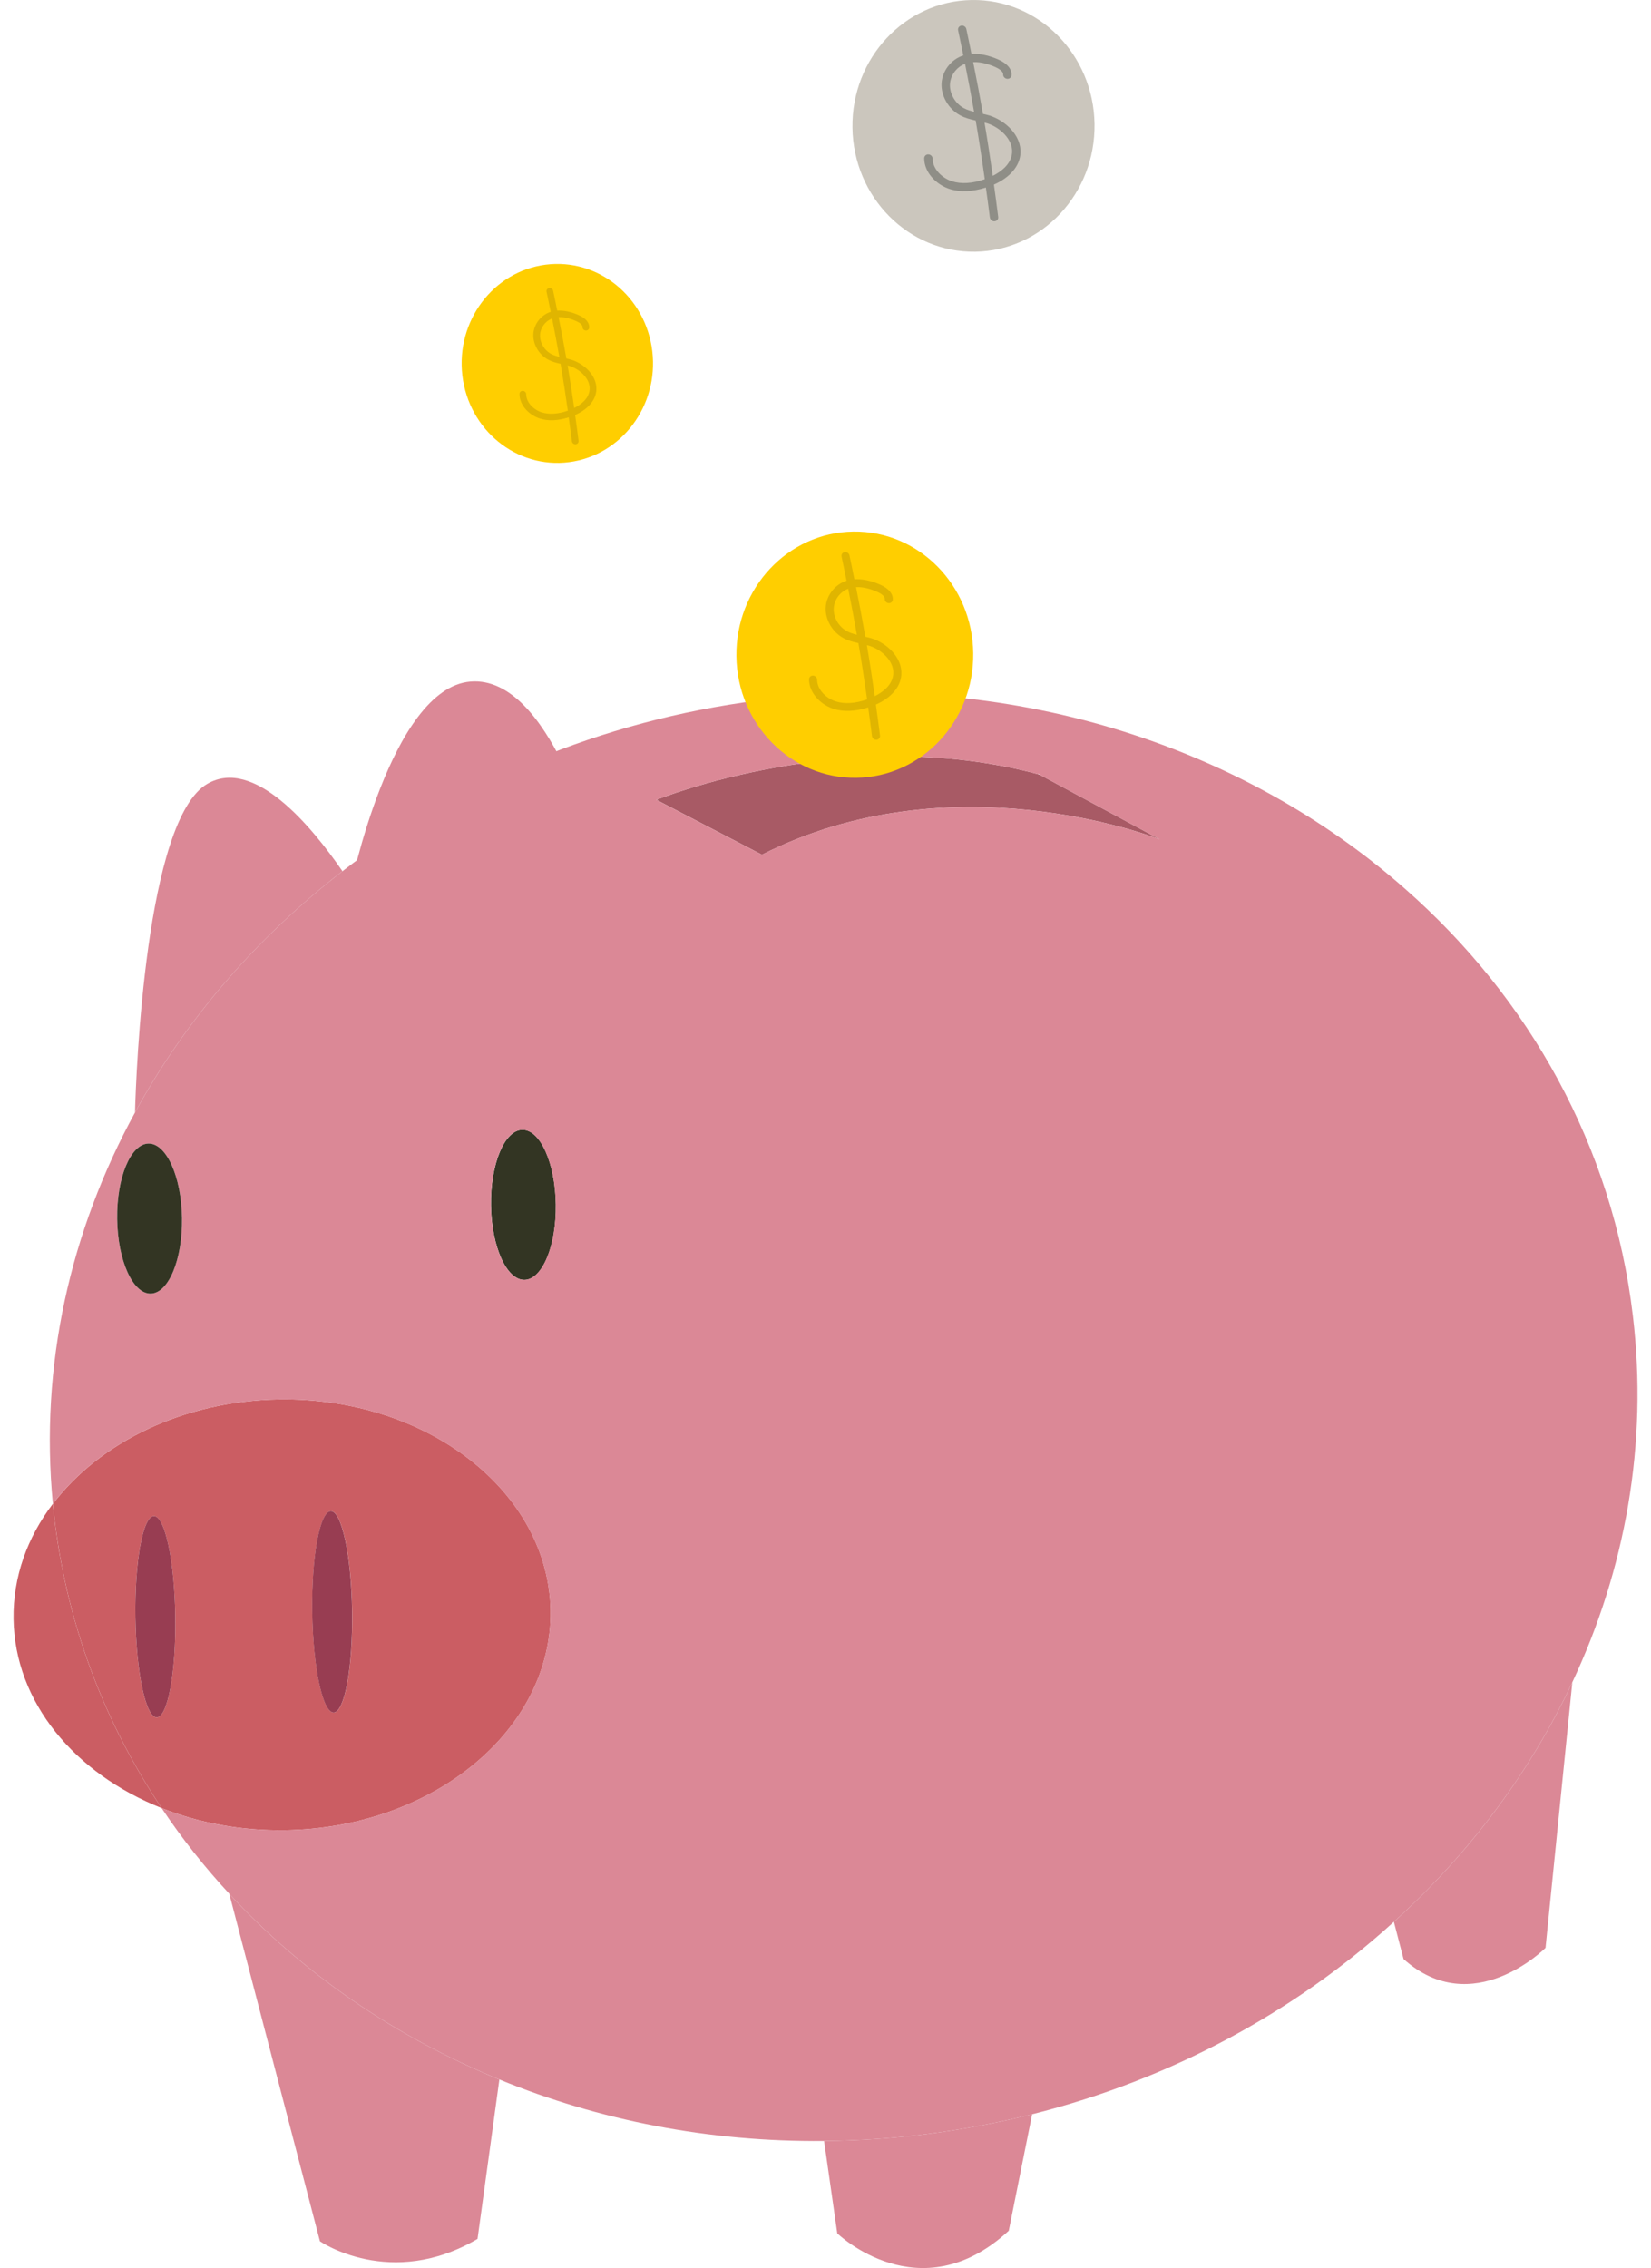 <svg width="91" height="125" viewBox="0 0 91 125" fill="none" xmlns="http://www.w3.org/2000/svg">
<path d="M27.525 114.609L26.321 123.393C21.527 126.211 17.636 123.526 17.636 123.526L12.641 104.383C16.683 108.755 21.776 112.254 27.525 114.609Z" fill="#DB8896"/>
<path d="M56.89 116.523L55.601 122.944C50.686 127.483 46.15 123.089 46.15 123.089L45.422 117.996C47.325 117.979 49.255 117.853 51.202 117.6C53.142 117.347 55.04 116.986 56.89 116.523Z" fill="#DB8896"/>
<path d="M28.792 62.269C29.778 62.254 30.605 64.093 30.637 66.379C30.67 68.659 29.895 70.523 28.909 70.538C27.923 70.553 27.096 68.714 27.064 66.434C27.031 64.148 27.805 62.284 28.792 62.269Z" fill="#333523"/>
<path d="M15.382 77.128C23.551 77.003 30.251 82.215 30.344 88.771C30.437 95.327 23.887 100.742 15.719 100.867C13.271 100.905 10.955 100.464 8.912 99.651C5.782 94.969 3.704 89.572 3.005 83.701C2.972 83.43 2.945 83.153 2.918 82.882C5.493 79.5 10.097 77.209 15.382 77.128ZM19.413 88.818C19.369 85.754 18.841 83.277 18.237 83.286C17.628 83.295 17.17 85.788 17.214 88.852C17.257 91.916 17.786 94.393 18.395 94.383C18.998 94.374 19.456 91.882 19.413 88.818ZM9.662 89.088C9.618 86.024 9.09 83.547 8.481 83.556C7.877 83.566 7.419 86.058 7.463 89.122C7.507 92.186 8.035 94.663 8.638 94.654C9.248 94.644 9.706 92.152 9.662 89.088Z" fill="#CB5D63"/>
<path d="M18.233 83.286C18.837 83.276 19.365 85.754 19.409 88.818C19.452 91.882 18.994 94.374 18.391 94.383C17.782 94.392 17.253 91.915 17.21 88.851C17.166 85.787 17.624 83.295 18.233 83.286Z" fill="#983D52"/>
<path d="M57.294 42.691L63.931 46.263C63.487 46.089 52.402 41.837 41.996 47.106L36.18 44.082C36.18 44.082 46.668 39.801 57.294 42.691Z" fill="#A85A65"/>
<path d="M86.662 92.733L85.187 107.354C85.187 107.354 81.182 111.397 77.362 107.969L76.828 105.92C80.993 102.152 84.347 97.661 86.656 92.733H86.662Z" fill="#DB8896"/>
<path d="M8.186 63.026C7.199 63.041 6.425 64.905 6.457 67.185C6.49 69.47 7.317 71.31 8.303 71.295C9.289 71.28 10.064 69.415 10.031 67.13C9.999 64.85 9.172 63.011 8.186 63.026ZM57.366 42.708C57.331 42.672 57.109 42.597 57.29 42.691C46.665 39.801 36.176 44.083 36.176 44.083L41.993 47.106C52.398 41.837 63.484 46.089 63.927 46.263L57.29 42.691C57.337 42.702 57.36 42.708 57.366 42.708ZM77.481 49.017C84.28 55.011 88.887 63.151 90 72.509C90.844 79.602 89.578 86.523 86.655 92.733C84.346 97.661 80.991 102.152 76.826 105.92C71.395 110.859 64.578 114.59 56.893 116.523C55.043 116.986 53.145 117.347 51.205 117.6C49.258 117.853 47.328 117.979 45.425 117.996C39.072 118.058 33.002 116.854 27.527 114.609C21.778 112.254 16.686 108.755 12.643 104.383V104.377C11.27 102.896 10.024 101.323 8.909 99.65C10.951 100.464 13.267 100.905 15.715 100.867C23.884 100.742 30.434 95.327 30.341 88.771C30.248 82.215 23.547 77.003 15.379 77.128C10.094 77.209 5.49 79.5 2.915 82.881C2.18 75.249 3.879 67.833 7.442 61.312C10.213 56.232 14.112 51.696 18.876 48.015C25.213 43.11 33.068 39.726 41.803 38.603C55.519 36.836 68.437 41.03 77.481 49.017ZM30.632 66.379C30.599 64.094 29.773 62.254 28.786 62.269C27.8 62.284 27.026 64.148 27.058 66.434C27.09 68.714 27.917 70.553 28.904 70.538C29.89 70.523 30.664 68.659 30.632 66.379Z" fill="#DB8896"/>
<path d="M8.481 83.556C9.091 83.546 9.619 86.024 9.662 89.087C9.706 92.151 9.248 94.644 8.639 94.653C8.036 94.662 7.507 92.185 7.464 89.121C7.42 86.057 7.878 83.565 8.481 83.556Z" fill="#983D52"/>
<path d="M8.909 99.65C4.118 97.751 0.812 93.82 0.747 89.225C0.714 86.903 1.507 84.731 2.914 82.881C2.941 83.152 2.968 83.43 3.001 83.7C3.7 89.571 5.778 94.969 8.909 99.65Z" fill="#CB5D63"/>
<path d="M8.186 63.026C9.172 63.011 9.999 64.85 10.032 67.13C10.064 69.416 9.29 71.28 8.304 71.295C7.317 71.31 6.49 69.471 6.458 67.185C6.426 64.905 7.2 63.041 8.186 63.026Z" fill="#333523"/>
<path d="M11.426 43.201C13.993 41.708 17.169 45.532 18.876 48.015C14.111 51.696 10.213 56.232 7.441 61.312C7.503 59.109 8.019 45.178 11.426 43.201Z" fill="#DB8896"/>
<path d="M19.29 49.053C19.29 49.053 21.53 37.914 25.939 37.563C30.348 37.211 32.787 46.863 32.787 46.863C32.787 46.863 18.73 56.914 19.29 49.053Z" fill="#DB8896"/>
<path d="M47.198 42.868C50.803 42.821 53.688 39.745 53.643 35.998C53.598 32.251 50.639 29.251 47.035 29.297C43.43 29.344 40.544 32.42 40.589 36.168C40.635 39.915 43.593 42.915 47.198 42.868Z" fill="#FFCE00"/>
<path d="M48.277 38.832C49.118 38.461 49.638 37.861 49.681 37.186C49.743 36.233 48.873 35.435 48.024 35.176C47.917 35.143 47.807 35.12 47.697 35.095C47.538 34.18 47.365 33.268 47.182 32.359C47.607 32.339 48.042 32.481 48.364 32.625C48.563 32.714 48.773 32.86 48.765 33.002C48.758 33.121 48.852 33.229 48.975 33.241C49.097 33.254 49.202 33.168 49.209 33.048C49.227 32.726 48.986 32.436 48.532 32.232C48.015 31.999 47.526 31.898 47.093 31.928C47.003 31.488 46.917 31.047 46.821 30.609C46.795 30.491 46.676 30.41 46.556 30.43C46.436 30.449 46.36 30.561 46.386 30.679C46.483 31.12 46.57 31.564 46.661 32.007C46.659 32.008 46.657 32.008 46.656 32.008C46.016 32.213 45.545 32.821 45.511 33.486C45.478 34.151 45.883 34.844 46.496 35.172C46.759 35.313 47.039 35.383 47.314 35.444C47.491 36.478 47.649 37.513 47.795 38.547C47.135 38.774 46.55 38.812 46.059 38.654C45.563 38.498 45.042 38.025 45.038 37.462C45.038 37.342 44.938 37.242 44.815 37.235C44.692 37.23 44.593 37.322 44.594 37.442C44.598 38.195 45.221 38.802 45.859 39.038C45.886 39.048 45.913 39.058 45.941 39.066C46.5 39.245 47.144 39.213 47.853 38.988C47.925 39.515 48 40.043 48.063 40.569C48.074 40.656 48.135 40.728 48.215 40.758C48.245 40.768 48.277 40.774 48.31 40.772C48.432 40.764 48.519 40.66 48.505 40.541C48.436 39.972 48.356 39.402 48.277 38.832ZM47.91 35.589C48.596 35.801 49.283 36.439 49.238 37.137C49.197 37.76 48.641 38.155 48.216 38.369C48.083 37.432 47.94 36.494 47.781 35.557C47.824 35.568 47.868 35.576 47.91 35.589ZM46.693 34.794C46.233 34.548 45.93 34.028 45.955 33.529C45.979 33.053 46.304 32.618 46.751 32.447C46.921 33.29 47.081 34.136 47.229 34.984C47.039 34.937 46.858 34.882 46.693 34.794Z" fill="#E0B500"/>
<path d="M30.072 14.588C32.962 14.216 35.595 16.351 35.953 19.356C36.311 22.361 34.258 25.098 31.367 25.47C28.476 25.841 25.843 23.707 25.486 20.702C25.128 17.697 27.181 14.96 30.072 14.588Z" fill="#FFCE00"/>
<path d="M31.701 22.871C32.4 22.562 32.834 22.063 32.87 21.501C32.921 20.707 32.197 20.043 31.49 19.827C31.401 19.799 31.309 19.78 31.218 19.759C31.085 18.997 30.941 18.238 30.788 17.481C31.142 17.464 31.505 17.582 31.772 17.703C31.938 17.777 32.113 17.899 32.106 18.017C32.101 18.116 32.179 18.206 32.281 18.216C32.383 18.226 32.47 18.155 32.476 18.055C32.491 17.787 32.291 17.545 31.912 17.376C31.482 17.181 31.074 17.098 30.714 17.122C30.639 16.756 30.567 16.389 30.487 16.024C30.465 15.926 30.367 15.859 30.267 15.875C30.167 15.891 30.104 15.984 30.125 16.082C30.206 16.449 30.278 16.819 30.354 17.188C30.353 17.189 30.351 17.189 30.349 17.189C29.817 17.36 29.425 17.866 29.397 18.419C29.369 18.973 29.706 19.55 30.216 19.823C30.436 19.941 30.669 20 30.898 20.05C31.045 20.911 31.177 21.773 31.298 22.634C30.749 22.823 30.262 22.854 29.853 22.723C29.44 22.593 29.006 22.2 29.003 21.73C29.002 21.63 28.919 21.547 28.817 21.541C28.715 21.537 28.632 21.614 28.633 21.714C28.637 22.341 29.155 22.846 29.686 23.043C29.709 23.051 29.732 23.059 29.754 23.066C30.22 23.215 30.756 23.189 31.347 23.001C31.406 23.44 31.469 23.879 31.521 24.317C31.53 24.39 31.581 24.449 31.648 24.474C31.672 24.483 31.699 24.488 31.727 24.486C31.828 24.479 31.901 24.393 31.889 24.294C31.833 23.82 31.766 23.346 31.701 22.871ZM31.395 20.17C31.966 20.347 32.538 20.878 32.5 21.46C32.467 21.978 32.004 22.307 31.65 22.486C31.539 21.705 31.42 20.924 31.288 20.144C31.323 20.153 31.36 20.16 31.395 20.17ZM30.381 19.509C29.998 19.304 29.746 18.871 29.767 18.455C29.787 18.059 30.057 17.697 30.43 17.554C30.571 18.256 30.704 18.96 30.828 19.666C30.669 19.628 30.518 19.582 30.381 19.509Z" fill="#E0B500"/>
<path d="M60.329 6.834C60.383 10.665 57.44 13.816 53.755 13.873C50.071 13.929 47.039 10.87 46.985 7.039C46.931 3.209 49.874 0.058 53.558 0.001C57.243 -0.056 60.274 3.004 60.329 6.834Z" fill="#CBC6BD"/>
<path d="M54.783 10.174C55.659 9.787 56.201 9.162 56.247 8.458C56.311 7.464 55.404 6.632 54.518 6.361C54.407 6.327 54.292 6.303 54.178 6.277C54.011 5.323 53.831 4.372 53.64 3.424C54.084 3.403 54.537 3.551 54.873 3.701C55.08 3.795 55.299 3.947 55.291 4.095C55.284 4.219 55.382 4.331 55.51 4.344C55.637 4.357 55.747 4.267 55.754 4.143C55.773 3.807 55.522 3.504 55.048 3.292C54.508 3.048 53.999 2.944 53.547 2.975C53.453 2.516 53.363 2.056 53.263 1.6C53.236 1.476 53.113 1.392 52.988 1.413C52.863 1.433 52.783 1.549 52.81 1.672C52.911 2.132 53.002 2.595 53.096 3.057C53.095 3.057 53.093 3.057 53.091 3.058C52.424 3.272 51.934 3.905 51.898 4.599C51.863 5.292 52.285 6.015 52.925 6.357C53.199 6.505 53.491 6.578 53.778 6.641C53.962 7.719 54.127 8.798 54.279 9.877C53.591 10.114 52.982 10.153 52.469 9.989C51.952 9.825 51.408 9.333 51.405 8.745C51.404 8.62 51.3 8.516 51.172 8.509C51.044 8.503 50.941 8.6 50.941 8.725C50.946 9.51 51.595 10.142 52.261 10.389C52.289 10.399 52.318 10.409 52.346 10.418C52.929 10.604 53.601 10.571 54.34 10.336C54.415 10.886 54.493 11.437 54.559 11.985C54.57 12.076 54.634 12.151 54.717 12.182C54.748 12.193 54.782 12.199 54.816 12.196C54.943 12.188 55.035 12.08 55.019 11.956C54.948 11.363 54.864 10.768 54.783 10.174ZM54.4 6.792C55.115 7.013 55.831 7.679 55.784 8.407C55.742 9.056 55.162 9.468 54.719 9.692C54.58 8.714 54.431 7.736 54.265 6.759C54.31 6.771 54.355 6.779 54.4 6.792ZM53.131 5.963C52.651 5.707 52.335 5.164 52.361 4.645C52.386 4.148 52.725 3.695 53.191 3.516C53.368 4.395 53.535 5.277 53.69 6.161C53.491 6.112 53.303 6.055 53.131 5.963Z" fill="#8F8E87"/>
</svg>
